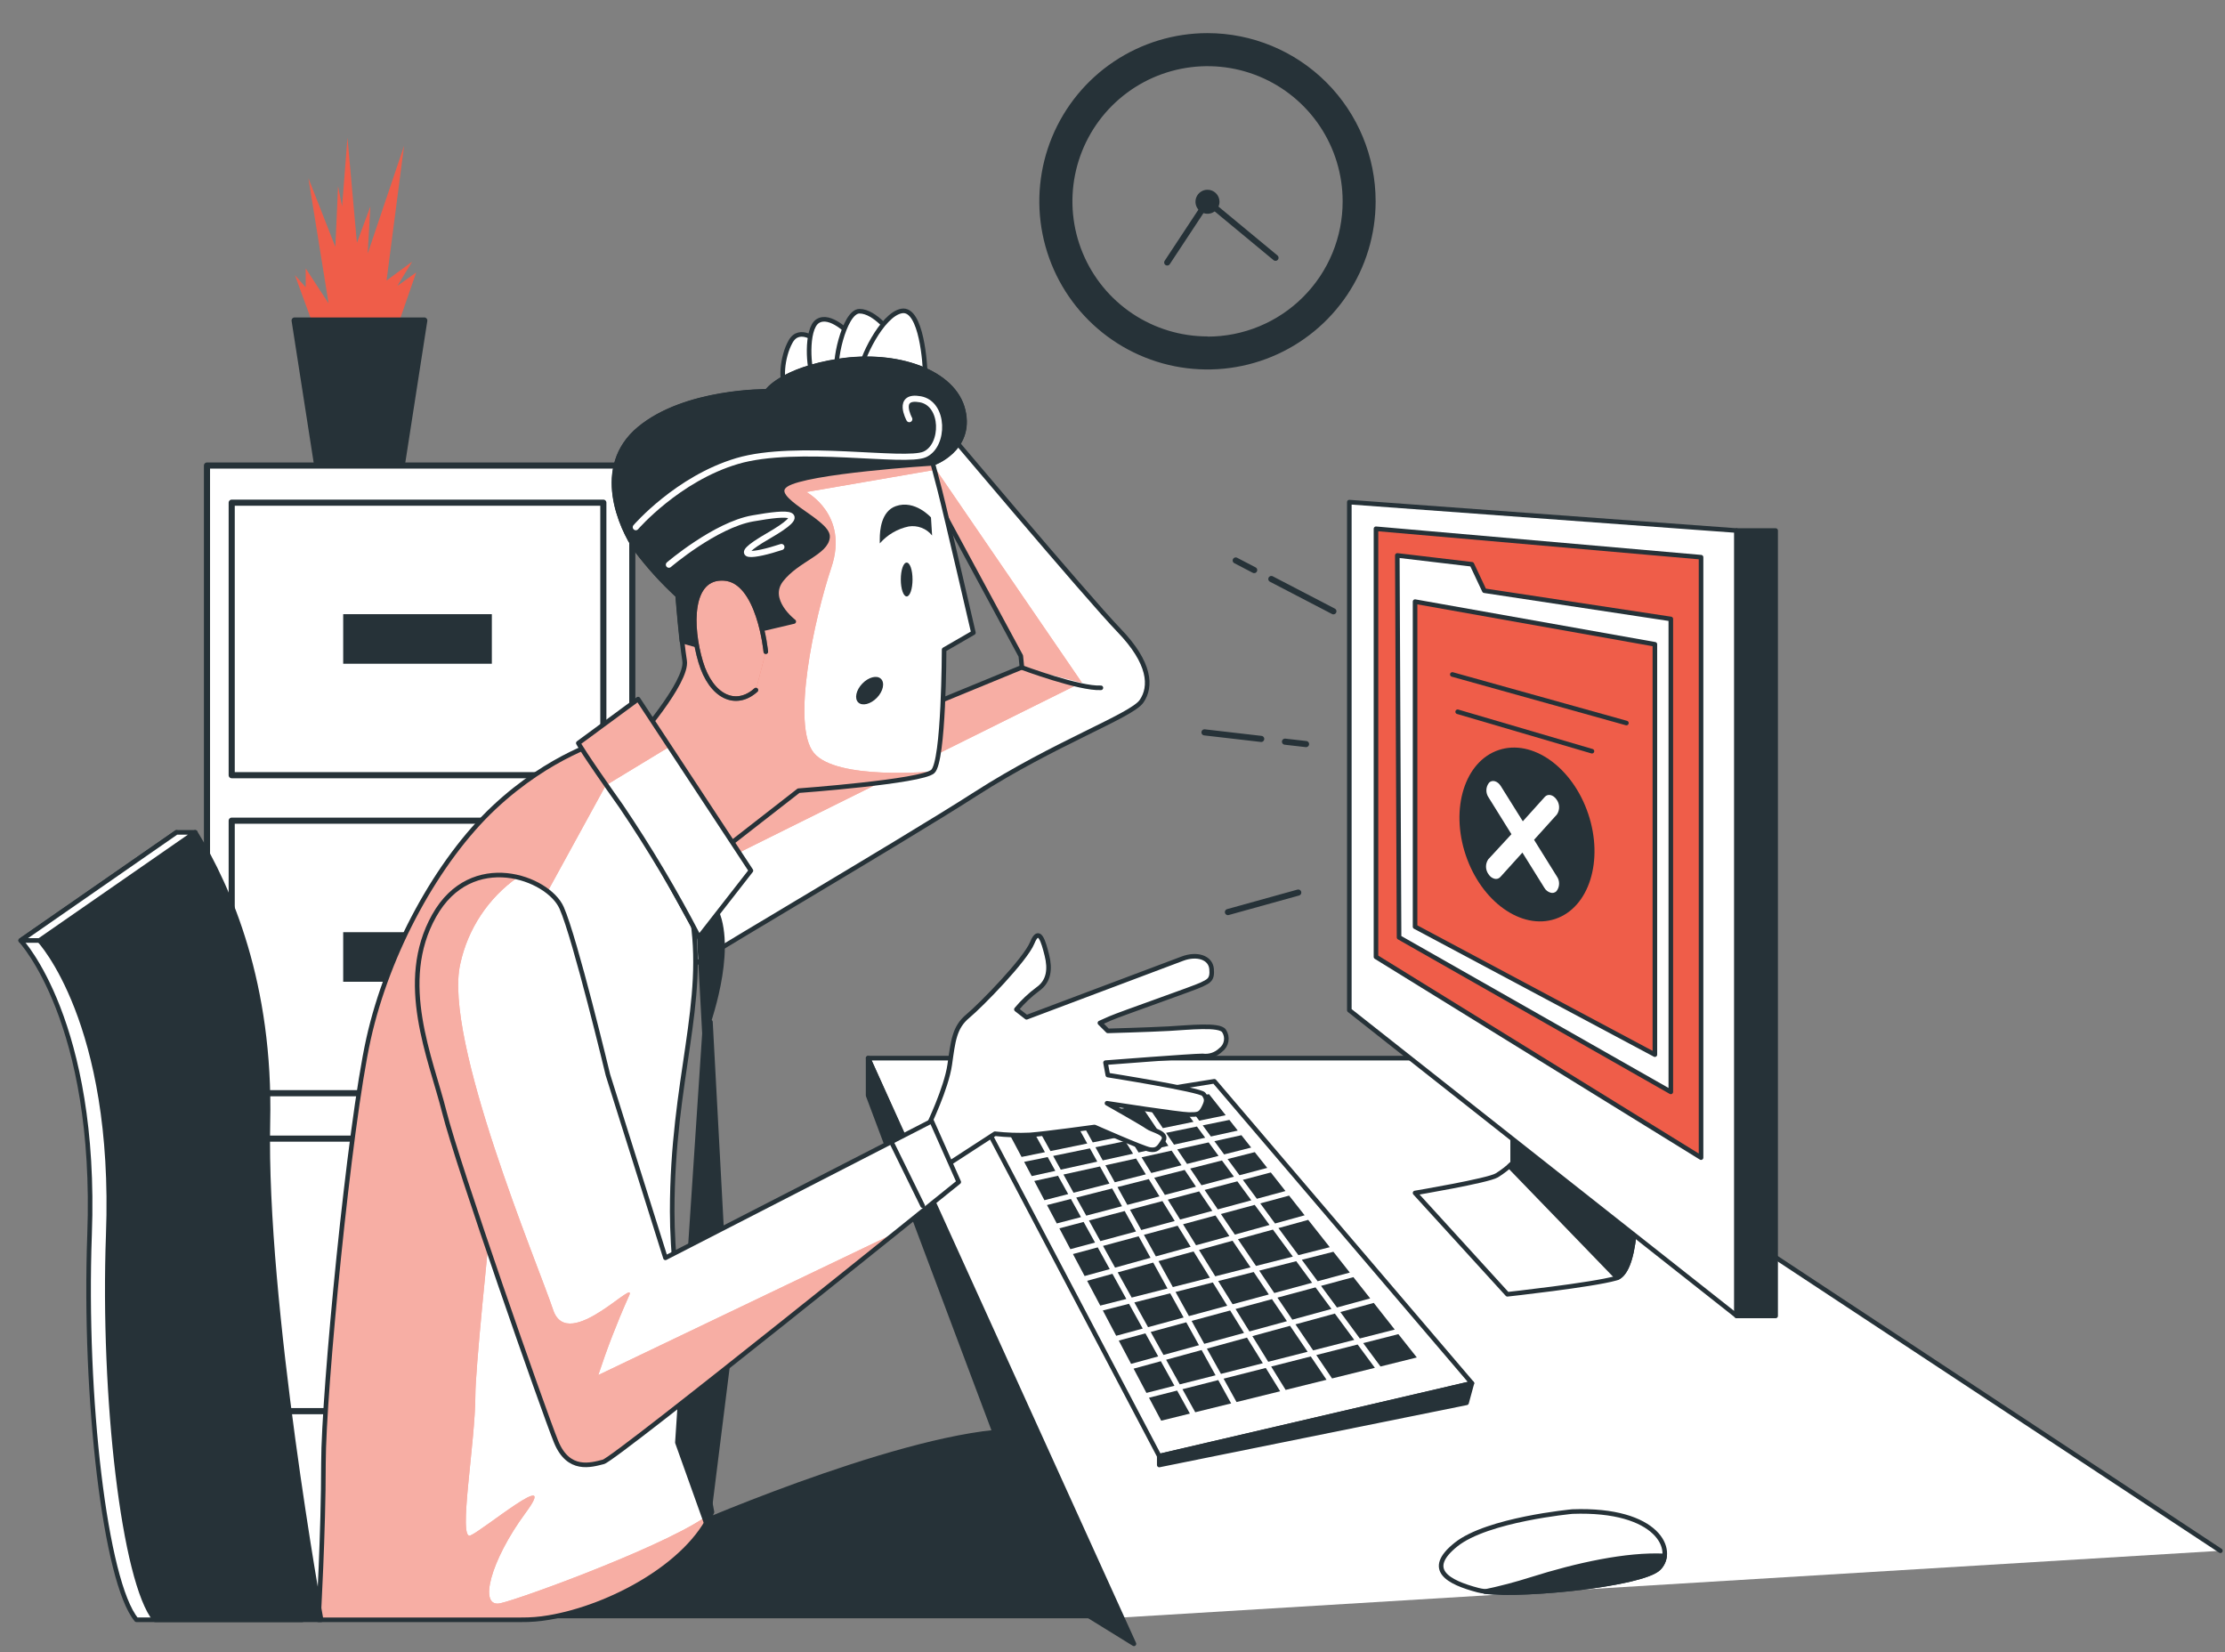 <svg width="303" height="225" viewBox="0 0 303 225" fill="none" xmlns="http://www.w3.org/2000/svg">
<rect x="0" y="0" width="303" height="225" fill="#808080" stroke="none"/>
<path d="M152.25 220.282L118.22 144.083H200.682L302.374 211.162" fill="white"/>
<path d="M152.25 220.282L118.22 144.083H200.682L302.374 211.162" stroke="#263238" stroke-width="0.624" stroke-linecap="round" stroke-linejoin="round"/>
<path d="M143.808 217.282L118.22 149.166V144.083L154.42 223.833L143.808 217.282Z" fill="#263238" stroke="#263238" stroke-width="0.624" stroke-linecap="round" stroke-linejoin="round"/>
<path d="M165.368 147.235L200.443 188.35L157.867 198.268L133.675 152.309L165.368 147.235Z" fill="white" stroke="#263238" stroke-width="0.624" stroke-linecap="round" stroke-linejoin="round"/>
<path d="M157.867 198.27V199.483L199.717 191.017L200.443 188.353L157.867 198.27Z" fill="#263238" stroke="#263238" stroke-width="0.624" stroke-linecap="round" stroke-linejoin="round"/>
<path d="M164.043 162.029L165.838 164.678L170.402 163.442L168.503 160.856L164.043 162.029Z" fill="#263238"/>
<path d="M181.317 178.234L179.147 175.297L173.961 176.694L175.987 179.694L181.317 178.234Z" fill="#263238"/>
<path d="M160.317 156.508L161.649 158.486L165.942 157.393L164.594 155.558L160.317 156.508Z" fill="#263238"/>
<path d="M168.583 168.738L171.041 172.377L176.059 171.108L173.346 167.43L168.583 168.738Z" fill="#263238"/>
<path d="M181.581 170.448L177.28 171.541L179.434 174.461L183.815 173.28L181.581 170.448Z" fill="#263238"/>
<path d="M171.479 173.017L173.53 176.065L178.684 174.669L176.522 171.732L171.479 173.017Z" fill="#263238"/>
<path d="M155.458 157.583L156.782 159.722L160.899 158.669L159.551 156.674L155.458 157.583Z" fill="#263238"/>
<path d="M166.261 165.308L168.16 168.109L172.884 166.8L170.865 164.063L166.261 165.308Z" fill="#263238"/>
<path d="M162.08 159.118L163.612 161.392L168.033 160.227L166.405 158.017L162.08 159.118Z" fill="#263238"/>
<path d="M152.793 164.246L151.452 161.829L146.561 163.073L147.926 165.531L152.793 164.246Z" fill="#263238"/>
<path d="M145.763 170.096L149.122 169.194L147.567 166.386L144.263 167.255L145.763 170.096Z" fill="#263238"/>
<path d="M154.006 155.238L155.051 156.93L159.112 156.028L158.019 154.417L154.006 155.238Z" fill="#263238"/>
<path d="M151.085 161.166L149.793 158.836L144.822 159.93L146.194 162.411L151.085 161.166Z" fill="#263238"/>
<path d="M149.178 156.218L150.168 158.006L154.301 157.096L153.24 155.389L149.178 156.218Z" fill="#263238"/>
<path d="M142.229 163.426L145.468 162.596L144.08 160.099L140.848 160.809L142.229 163.426Z" fill="#263238"/>
<path d="M143.418 157.4L144.455 159.267L149.426 158.174L148.428 156.371L143.418 157.4Z" fill="#263238"/>
<path d="M159.032 163.354L160.708 166.059L165.096 164.878L163.301 162.229L159.032 163.354Z" fill="#263238"/>
<path d="M170.298 172.568L167.849 168.945L163.277 170.206L165.495 173.789L170.298 172.568Z" fill="#263238"/>
<path d="M150.535 158.671L151.811 160.985L156.04 159.908L154.708 157.753L150.535 158.671Z" fill="#263238"/>
<path d="M151.492 173.453L148.045 174.403L149.833 177.778L153.383 176.876L151.492 173.453Z" fill="#263238"/>
<path d="M161.107 166.704L162.878 169.561L167.418 168.316L165.527 165.507L161.107 166.704Z" fill="#263238"/>
<path d="M157.899 162.907L156.439 160.554L152.178 161.639L153.519 164.064L157.899 162.907Z" fill="#263238"/>
<path d="M165.902 187.92L161.027 189.165L162.766 192.301L167.657 191.096L165.902 187.92Z" fill="#263238"/>
<path d="M158.354 153.612L162.527 152.758L160.285 149.71L156.176 150.388L158.354 153.612Z" fill="#263238"/>
<path d="M148.061 155.708L146.043 152.062L140.928 152.907L143.05 156.737L148.061 155.708Z" fill="#263238"/>
<path d="M154.7 167.687L153.16 164.902L148.293 166.187L149.849 168.996L154.7 167.687Z" fill="#263238"/>
<path d="M167.123 177.795L165.16 174.627L160.086 175.92L161.905 179.207L167.123 177.795Z" fill="#263238"/>
<path d="M164.761 173.98L162.543 170.406L157.764 171.722L159.718 175.257L164.761 173.98Z" fill="#263238"/>
<path d="M172.788 176.262L170.729 173.206L165.894 174.435L167.857 177.594L172.788 176.262Z" fill="#263238"/>
<path d="M159.974 166.259L158.298 163.546L153.878 164.719L155.418 167.487L159.974 166.259Z" fill="#263238"/>
<path d="M157.181 160.369L158.633 162.707L162.87 161.59L161.33 159.308L157.181 160.369Z" fill="#263238"/>
<path d="M162.144 169.767L160.373 166.903L155.777 168.14L157.405 171.076L162.144 169.767Z" fill="#263238"/>
<path d="M175.253 179.901L173.219 176.901L168.256 178.241L170.147 181.297L175.253 179.901Z" fill="#263238"/>
<path d="M171.974 185.624L169.812 182.137L164.354 183.637L166.269 187.076L171.974 185.624Z" fill="#263238"/>
<path d="M155.617 180.907L153.75 177.532L150.184 178.441L152.003 181.888L155.617 180.907Z" fill="#263238"/>
<path d="M149.489 169.85L146.114 170.759L147.702 173.751L151.125 172.81L149.489 169.85Z" fill="#263238"/>
<path d="M165.535 187.268L163.636 183.829L158.801 185.153L160.66 188.504L165.535 187.268Z" fill="#263238"/>
<path d="M156.678 171.269L155.059 168.34L150.208 169.649L151.851 172.609L156.678 171.269Z" fill="#263238"/>
<path d="M158.793 154.257L159.878 155.861L164.123 154.919L162.998 153.395L158.793 154.257Z" fill="#263238"/>
<path d="M140.497 160.145L143.713 159.435L142.675 157.552L139.468 158.206L140.497 160.145Z" fill="#263238"/>
<path d="M153.591 154.578L157.58 153.764L155.386 150.517L151.476 151.163L153.591 154.578Z" fill="#263238"/>
<path d="M148.811 155.556L152.841 154.735L150.702 151.288L146.801 151.934L148.811 155.556Z" fill="#263238"/>
<path d="M147.207 165.73L145.835 163.257L142.58 164.087L143.912 166.592L147.207 165.73Z" fill="#263238"/>
<path d="M163.309 152.598L166.915 151.856L164.649 148.991L161.083 149.574L163.309 152.598Z" fill="#263238"/>
<path d="M142.3 156.89L140.162 153.028L137.002 153.554L139.117 157.536L142.3 156.89Z" fill="#263238"/>
<path d="M160.301 189.348L156.471 190.322L158.131 193.449L162.04 192.484L160.301 189.348Z" fill="#263238"/>
<path d="M178.501 184.704L173.107 186.076L175.078 189.26L180.647 187.879L178.501 184.704Z" fill="#263238"/>
<path d="M172.373 186.268L166.628 187.728L168.392 190.912L174.336 189.444L172.373 186.268Z" fill="#263238"/>
<path d="M184.884 183.077L179.251 184.513L181.397 187.697L187.23 186.253L184.884 183.077Z" fill="#263238"/>
<path d="M190.429 181.666L185.642 182.886L187.996 186.07L192.943 184.841L190.429 181.666Z" fill="#263238"/>
<path d="M158.083 185.351L154.373 186.364L156.12 189.667L159.934 188.694L158.083 185.351Z" fill="#263238"/>
<path d="M169.413 181.498L167.522 178.442L162.272 179.863L163.995 182.982L169.413 181.498Z" fill="#263238"/>
<path d="M178.07 184.065L175.676 180.531L170.546 181.935L172.708 185.43L178.07 184.065Z" fill="#263238"/>
<path d="M163.277 183.172L161.546 180.052L156.702 181.369L158.442 184.496L163.277 183.172Z" fill="#263238"/>
<path d="M154.03 185.711L157.724 184.697L155.984 181.562L152.354 182.543L154.03 185.711Z" fill="#263238"/>
<path d="M158.992 175.448L157.045 171.921L152.21 173.254L154.109 176.685L158.992 175.448Z" fill="#263238"/>
<path d="M184.421 182.448L181.78 178.865L176.418 180.333L178.82 183.876L184.421 182.448Z" fill="#263238"/>
<path d="M161.186 179.399L159.359 176.104L154.476 177.349L156.343 180.716L161.186 179.399Z" fill="#263238"/>
<path d="M174.096 167.223L176.817 170.909L181.086 169.824L178.15 166.106L174.096 167.223Z" fill="#263238"/>
<path d="M168.791 160.026L172.573 159.028L170.873 156.882L167.171 157.823L168.791 160.026Z" fill="#263238"/>
<path d="M165.375 155.39L166.7 157.193L170.386 156.259L169.054 154.576L165.375 155.39Z" fill="#263238"/>
<path d="M189.935 181.042L187.078 177.412L182.53 178.656L185.179 182.255L189.935 181.042Z" fill="#263238"/>
<path d="M169.253 160.655L171.16 163.232L175.054 162.179L173.059 159.649L169.253 160.655Z" fill="#263238"/>
<path d="M179.897 175.091L182.067 178.035L186.592 176.798L184.302 173.902L179.897 175.091Z" fill="#263238"/>
<path d="M164.897 154.752L168.559 153.946L167.418 152.494L163.788 153.236L164.897 154.752Z" fill="#263238"/>
<path d="M173.634 166.599L177.663 165.482L175.549 162.801L171.623 163.862L173.634 166.599Z" fill="#263238"/>
<path d="M206.004 151.831V158.357C205.341 158.998 204.611 159.565 203.826 160.049C202.621 160.775 192.703 162.443 192.703 162.443L205.278 176.238C205.278 176.238 216.808 174.977 220.039 174.06C223.422 173.086 222.696 160.751 222.696 160.751L206.004 151.831Z" fill="white" stroke="#263238" stroke-width="0.624" stroke-linecap="round" stroke-linejoin="round"/>
<path d="M206.004 151.831V158.357C206.004 158.357 205.829 158.533 205.542 158.788L220.247 173.996C223.39 172.584 222.696 160.775 222.696 160.775L206.004 151.831Z" fill="#263238" stroke="#263238" stroke-width="0.624" stroke-linecap="round" stroke-linejoin="round"/>
<path d="M183.751 68.372V137.557L236.484 179.16V72.242L183.751 68.372Z" fill="white" stroke="#263238" stroke-width="0.624" stroke-linecap="round" stroke-linejoin="round"/>
<path d="M187.381 72.002V130.296L231.648 157.632V75.872L187.381 72.002Z" fill="#EF5D49" stroke="#263238" stroke-width="0.624" stroke-linecap="round" stroke-linejoin="round"/>
<path d="M241.806 72.243H236.484V179.184H241.806V72.243Z" fill="#263238" stroke="#263238" stroke-width="0.624" stroke-linecap="round" stroke-linejoin="round"/>
<path d="M190.286 75.632L190.525 127.639L227.531 148.679V84.281L202.135 80.435L200.443 76.837L190.286 75.632Z" fill="white" stroke="#263238" stroke-width="0.624" stroke-linecap="round" stroke-linejoin="round"/>
<path d="M192.703 81.922V126.189L225.361 143.607V87.731L192.703 81.922Z" fill="#EF5D49" stroke="#263238" stroke-width="0.624" stroke-linecap="round" stroke-linejoin="round"/>
<path d="M211.803 125.126C216.411 123.579 218.418 117.178 216.286 110.828C214.154 104.478 208.69 100.585 204.083 102.132C199.475 103.679 197.468 110.081 199.6 116.43C201.732 122.78 207.196 126.673 211.803 125.126Z" fill="#263238"/>
<path d="M208.909 114.354L212.012 110.915C212.222 110.609 212.329 110.244 212.319 109.873C212.309 109.502 212.182 109.144 211.957 108.849C211.494 108.187 210.768 108.051 210.361 108.522L207.377 111.833L204.385 107.046C203.954 106.351 203.228 106.136 202.789 106.567C202.558 106.852 202.426 107.206 202.415 107.573C202.403 107.941 202.512 108.302 202.725 108.601L205.829 113.588L202.669 117.011C202.46 117.318 202.353 117.684 202.365 118.055C202.376 118.426 202.505 118.784 202.733 119.078C202.915 119.366 203.2 119.575 203.531 119.66C203.674 119.696 203.825 119.691 203.966 119.646C204.107 119.601 204.233 119.517 204.329 119.405L207.321 116.094L210.305 120.881C210.488 121.206 210.792 121.447 211.151 121.551C211.289 121.595 211.436 121.6 211.576 121.566C211.717 121.532 211.845 121.461 211.949 121.36C212.178 121.073 212.307 120.719 212.317 120.352C212.327 119.985 212.217 119.624 212.004 119.325L208.909 114.354Z" fill="white"/>
<path d="M198.504 96.919L216.792 102.289" stroke="#263238" stroke-width="0.624" stroke-linecap="round" stroke-linejoin="round"/>
<path d="M197.778 91.839L221.483 98.453" stroke="#263238" stroke-width="0.624" stroke-linecap="round" stroke-linejoin="round"/>
<path d="M214.119 205.825C214.119 205.825 202.557 206.894 198.281 210.317C194.004 213.74 197.212 215.456 201.273 216.525C205.334 217.594 223.534 215.879 225.888 213.525C228.242 211.171 225.888 205.394 214.119 205.825Z" fill="white" stroke="#263238" stroke-width="0.624" stroke-linecap="round" stroke-linejoin="round"/>
<path d="M225.888 213.555C226.342 213.102 226.625 212.503 226.686 211.864C221.507 211.609 214.717 213.109 208.55 215.055C206.467 215.718 204.353 216.275 202.214 216.723C207.592 217.369 223.686 215.726 225.888 213.555Z" fill="#263238" stroke="#263238" stroke-width="0.624" stroke-linecap="round" stroke-linejoin="round"/>
<path d="M173.131 78.842L181.581 83.238" stroke="#263238" stroke-width="0.833" stroke-linecap="round" stroke-linejoin="round"/>
<path d="M168.28 76.318L170.793 77.626" stroke="#263238" stroke-width="0.833" stroke-linecap="round" stroke-linejoin="round"/>
<path d="M174.99 100.991L177.855 101.318" stroke="#263238" stroke-width="0.833" stroke-linecap="round" stroke-linejoin="round"/>
<path d="M164.027 99.723L171.751 100.616" stroke="#263238" stroke-width="0.833" stroke-linecap="round" stroke-linejoin="round"/>
<path d="M176.793 121.537L167.219 124.194" stroke="#263238" stroke-width="0.833" stroke-linecap="round" stroke-linejoin="round"/>
<path d="M164.434 4.511C159.905 4.511 155.477 5.854 151.712 8.37C147.946 10.886 145.011 14.463 143.277 18.647C141.544 22.831 141.091 27.436 141.974 31.878C142.858 36.32 145.039 40.4 148.241 43.603C151.444 46.805 155.524 48.986 159.966 49.87C164.408 50.753 169.013 50.3 173.197 48.567C177.382 46.834 180.958 43.898 183.474 40.133C185.99 36.367 187.333 31.939 187.333 27.41C187.333 21.337 184.921 15.512 180.626 11.218C176.332 6.923 170.507 4.511 164.434 4.511ZM164.434 45.81C160.795 45.808 157.239 44.728 154.214 42.705C151.189 40.682 148.832 37.808 147.441 34.446C146.049 31.084 145.686 27.384 146.397 23.816C147.108 20.247 148.861 16.97 151.434 14.397C154.008 11.825 157.286 10.073 160.855 9.364C164.424 8.655 168.123 9.019 171.485 10.412C174.846 11.805 177.72 14.163 179.741 17.189C181.762 20.215 182.841 23.772 182.841 27.41C182.845 29.829 182.372 32.226 181.449 34.462C180.526 36.698 179.17 38.73 177.46 40.441C175.75 42.153 173.72 43.51 171.484 44.435C169.249 45.361 166.853 45.836 164.434 45.834V45.81Z" fill="#263238"/>
<path d="M166.07 27.433C166.077 27.758 165.988 28.078 165.813 28.352C165.639 28.627 165.386 28.843 165.088 28.973C164.79 29.102 164.46 29.141 164.14 29.082C163.82 29.023 163.525 28.871 163.292 28.644C163.059 28.417 162.9 28.125 162.833 27.807C162.767 27.489 162.797 27.158 162.919 26.857C163.042 26.555 163.251 26.298 163.521 26.116C163.791 25.934 164.109 25.837 164.434 25.837C164.861 25.837 165.271 26.004 165.577 26.302C165.882 26.601 166.059 27.006 166.07 27.433Z" fill="#263238"/>
<path d="M158.952 35.74L164.434 27.434L173.697 35.102" stroke="#263238" stroke-width="0.833" stroke-linecap="round" stroke-linejoin="round"/>
<path d="M42.915 44.989L40.162 37.465L41.63 39.116V36.547L44.75 41.319L41.997 24.252L45.667 33.611L46.035 25.353L46.585 28.105L47.319 18.746L48.604 33.06L50.439 28.105L50.072 34.528L55.027 19.847L52.641 38.199L56.128 35.63L54.109 38.933L56.678 37.098L53.75 45.539L43.098 45.723" fill="#EF5D49"/>
<path d="M54.691 63.524H43.218L40.122 43.641H57.779L54.691 63.524Z" fill="#263238" stroke="#263238" stroke-width="0.833" stroke-linecap="round" stroke-linejoin="round"/>
<path d="M86.105 63.39H28.186V217.471H86.105V63.39Z" fill="white" stroke="#263238" stroke-width="0.833" stroke-linecap="round" stroke-linejoin="round"/>
<path d="M82.163 68.447H31.553V105.557H82.163V68.447Z" stroke="#263238" stroke-width="0.833" stroke-linecap="round" stroke-linejoin="round"/>
<path d="M66.979 83.63H46.736V90.38H66.979V83.63Z" fill="#263238"/>
<path d="M82.163 111.748H31.553V148.858H82.163V111.748Z" stroke="#263238" stroke-width="0.833" stroke-linecap="round" stroke-linejoin="round"/>
<path d="M66.979 126.933H46.736V133.683H66.979V126.933Z" fill="#263238"/>
<path d="M82.163 155.041H31.553V192.151H82.163V155.041Z" stroke="#263238" stroke-width="0.833" stroke-linecap="round" stroke-linejoin="round"/>
<path d="M66.979 170.227H46.736V176.977H66.979V170.227Z" fill="#263238"/>
<path d="M92.312 208.678C92.312 208.678 121.34 195.856 136.946 194.891L148.332 220.048H62.335L92.312 208.678Z" fill="#263238" stroke="#263238" stroke-width="0.624" stroke-linecap="round" stroke-linejoin="round"/>
<path d="M127.643 57.096C127.643 57.096 148.077 81.368 152.378 85.82C156.678 90.273 156.838 93.504 155.449 95.499C154.061 97.493 143.625 101.188 132.869 108.098C122.113 115.007 91.538 132.832 91.235 133.455C90.932 134.077 88.004 111.911 88.004 111.911L139.164 90.863L139.013 89.323L122.417 58.596L127.643 57.096Z" fill="white"/>
<path d="M147.311 92.924L123.598 58.295L122.457 58.63L139.053 89.357L139.204 90.897L88.043 111.945C88.043 111.945 88.099 112.328 88.179 112.975L91.514 120.626L147.311 92.924Z" fill="#EF5D49"/>
<path opacity="0.5" d="M147.311 92.924L123.598 58.295L122.457 58.63L139.053 89.357L139.204 90.897L88.043 111.945C88.043 111.945 88.099 112.328 88.179 112.975L91.514 120.626L147.311 92.924Z" fill="white"/>
<path d="M127.643 57.096C127.643 57.096 148.077 81.368 152.378 85.82C156.678 90.273 156.838 93.504 155.449 95.499C154.061 97.493 143.625 101.188 132.869 108.098C122.113 115.007 91.538 132.832 91.235 133.455C90.932 134.077 88.004 111.911 88.004 111.911L139.164 90.863L139.013 89.323L122.417 58.596L127.643 57.096Z" stroke="#263238" stroke-width="0.624" stroke-linecap="round" stroke-linejoin="round"/>
<path d="M111.358 46.491C111.358 46.491 108.9 44.336 107.672 46.491C106.443 48.645 106.291 52.172 107.057 52.483C107.823 52.794 110.895 52.331 111.358 51.406C111.821 50.48 111.358 46.491 111.358 46.491Z" fill="white" stroke="#263238" stroke-width="0.624" stroke-linecap="round" stroke-linejoin="round"/>
<path d="M115.659 45.416C115.659 45.416 113.049 42.655 111.358 43.724C109.666 44.793 110.129 50.642 110.743 51.105C111.358 51.567 115.044 50.307 115.531 49.565C116.018 48.823 115.659 45.416 115.659 45.416Z" fill="white" stroke="#263238" stroke-width="0.624" stroke-linecap="round" stroke-linejoin="round"/>
<path d="M121.499 45.567C121.499 45.567 119.193 42.376 117.047 42.376C114.901 42.376 113.353 50.059 114.127 50.674C114.901 51.288 119.959 50.522 120.27 50.059C120.763 48.586 121.173 47.086 121.499 45.567Z" fill="white" stroke="#263238" stroke-width="0.624" stroke-linecap="round" stroke-linejoin="round"/>
<path d="M125.991 50.792C125.991 49.875 125.536 41.88 122.8 42.343C120.063 42.805 117.119 49.26 117.27 50.322C117.422 51.383 125.991 50.792 125.991 50.792Z" fill="white" stroke="#263238" stroke-width="0.624" stroke-linecap="round" stroke-linejoin="round"/>
<path d="M139.164 90.896C139.164 90.896 147 93.816 149.92 93.657L139.164 90.896Z" fill="white"/>
<path d="M139.164 90.896C139.164 90.896 147 93.816 149.92 93.657" stroke="#263238" stroke-width="0.624" stroke-linecap="round" stroke-linejoin="round"/>
<path d="M74.734 220.258C83.081 218.854 93.772 213.117 96.956 205.896C94.562 193.377 91.538 175.743 91.538 164.956C91.538 146.828 96.326 136.535 94.147 124.263C91.969 111.992 87.389 103.989 82.474 100.757C82.474 100.757 74.95 102.752 67.266 109.973C59.583 117.194 52.824 129.609 50.191 141.442C47.558 153.275 44.048 189.683 44.048 199.209C44.048 208.736 43.361 220.561 43.361 220.561C52.561 220.561 61.761 220.561 70.96 220.561C72.225 220.573 73.488 220.472 74.734 220.258Z" fill="white"/>
<path d="M96.956 205.884C92.28 209.873 71.224 217.621 68.152 218.307C65.08 218.993 66.787 212.498 71.567 206.011C76.346 199.524 65.758 208.405 64.051 209.083C62.343 209.761 64.737 196.445 64.737 189.934C64.737 183.423 70.889 128.113 70.889 128.113L82.498 106.929L86.487 104.535C85.373 103.054 84.026 101.763 82.498 100.713C82.498 100.713 74.974 102.708 67.29 109.929C59.606 117.15 52.824 129.605 50.191 141.438C47.558 153.271 44.047 189.678 44.047 199.205C44.047 208.732 43.361 220.557 43.361 220.557C52.561 220.557 61.761 220.557 70.96 220.557C72.221 220.558 73.478 220.445 74.719 220.222C83.081 218.849 93.772 213.113 96.956 205.884Z" fill="#EF5D49"/>
<path opacity="0.5" d="M96.956 205.884C92.28 209.873 71.224 217.621 68.152 218.307C65.08 218.993 66.787 212.498 71.567 206.011C76.346 199.524 65.758 208.405 64.051 209.083C62.343 209.761 64.737 196.445 64.737 189.934C64.737 183.423 70.889 128.113 70.889 128.113L82.498 106.929L86.487 104.535C85.373 103.054 84.026 101.763 82.498 100.713C82.498 100.713 74.974 102.708 67.29 109.929C59.606 117.15 52.824 129.605 50.191 141.438C47.558 153.271 44.047 189.678 44.047 199.205C44.047 208.732 43.361 220.557 43.361 220.557C52.561 220.557 61.761 220.557 70.96 220.557C72.221 220.558 73.478 220.445 74.719 220.222C83.081 218.849 93.772 213.113 96.956 205.884Z" fill="white"/>
<path d="M74.734 220.258C83.081 218.854 93.772 213.117 96.956 205.896C94.562 193.377 91.538 175.743 91.538 164.956C91.538 146.828 96.326 136.535 94.147 124.263C91.969 111.992 87.389 103.989 82.474 100.757C82.474 100.757 74.95 102.752 67.266 109.973C59.583 117.194 52.824 129.609 50.191 141.442C47.558 153.275 44.048 189.683 44.048 199.209C44.048 208.736 43.361 220.561 43.361 220.561C52.561 220.561 61.761 220.561 70.96 220.561C72.225 220.573 73.488 220.472 74.734 220.258V220.258Z" stroke="#263238" stroke-width="0.624" stroke-linecap="round" stroke-linejoin="round"/>
<path d="M82.027 103.581L95.224 127.613L95.935 140.794C95.935 140.794 99.613 131.395 97.977 125.259C96.341 119.124 82.027 103.581 82.027 103.581Z" fill="#263238" stroke="#263238" stroke-width="0.624" stroke-linecap="round" stroke-linejoin="round"/>
<path d="M95.927 140.803L92.248 196.424L96.342 207.874L99.206 184.966L96.749 139.159L95.927 140.803Z" fill="#263238" stroke="#263238" stroke-width="0.624" stroke-linecap="round" stroke-linejoin="round"/>
<path d="M92.304 81.056C92.304 81.056 92.767 87.048 93.23 89.968C93.693 92.888 86.472 101.059 86.472 101.059L96.916 116.881L108.749 107.665C108.749 107.665 125.505 106.437 127.029 105.048C128.553 103.66 128.569 88.46 128.569 88.46L132.558 86.154C132.558 86.154 128.872 70.196 127.954 66.638L127.029 63.111C127.029 63.111 132.406 61.26 131.178 55.93C129.949 50.6 122.114 47.951 114.278 49.164C106.443 50.377 104.448 53.313 104.448 53.313C104.448 53.313 93.381 53.161 87.086 58.388C80.791 63.614 84.629 71.904 86.623 74.824C88.321 77.072 90.222 79.158 92.304 81.056Z" fill="white"/>
<path d="M110.831 102.519C107.759 98.76 110.831 84.414 113.225 77.241C115.619 70.068 109.81 66.996 109.81 66.996L127.252 63.988L127.012 63.087C128.192 62.626 129.241 61.883 130.068 60.924L131.01 55.379C129.414 50.336 121.858 47.911 114.254 49.1C106.419 50.328 104.424 53.249 104.424 53.249C104.424 53.249 93.357 53.097 87.062 58.323C80.767 63.55 84.604 71.84 86.599 74.76C88.293 77.03 90.195 79.138 92.28 81.055C92.28 81.055 92.743 87.047 93.206 89.968C93.668 92.888 86.472 101.058 86.472 101.058L96.916 116.881L108.749 107.665C108.749 107.665 121.515 106.723 125.792 105.567L127.028 105.048C127.028 105.048 113.919 106.277 110.831 102.519Z" fill="#EF5D49"/>
<path opacity="0.5" d="M110.831 102.519C107.759 98.76 110.831 84.414 113.225 77.241C115.619 70.068 109.81 66.996 109.81 66.996L127.252 63.988L127.012 63.087C128.192 62.626 129.241 61.883 130.068 60.924L131.01 55.379C129.414 50.336 121.858 47.911 114.254 49.1C106.419 50.328 104.424 53.249 104.424 53.249C104.424 53.249 93.357 53.097 87.062 58.323C80.767 63.55 84.604 71.84 86.599 74.76C88.293 77.03 90.195 79.138 92.28 81.055C92.28 81.055 92.743 87.047 93.206 89.968C93.668 92.888 86.472 101.058 86.472 101.058L96.916 116.881L108.749 107.665C108.749 107.665 121.515 106.723 125.792 105.567L127.028 105.048C127.028 105.048 113.919 106.277 110.831 102.519Z" fill="white"/>
<path d="M119.808 73.993C119.808 73.993 119.808 73.754 119.808 73.379C119.808 72.19 120.007 69.621 121.994 68.919C124.603 68.001 126.781 70.459 126.781 70.459L126.933 72.916C126.557 72.447 126.064 72.086 125.503 71.87C124.942 71.654 124.334 71.591 123.741 71.687C122.214 72.008 120.833 72.818 119.808 73.993Z" fill="#263238"/>
<path d="M124.268 78.91C124.268 80.179 123.917 81.216 123.47 81.216C123.023 81.216 122.672 80.179 122.672 78.91C122.672 77.641 123.015 76.604 123.47 76.604C123.925 76.604 124.268 77.633 124.268 78.91Z" fill="#263238"/>
<path d="M119.425 95.003C118.571 95.889 117.43 96.176 116.879 95.649C116.329 95.123 116.576 93.966 117.43 93.08C118.284 92.194 119.417 91.907 119.967 92.434C120.518 92.96 120.278 94.117 119.425 95.003Z" fill="#263238"/>
<path d="M92.304 81.056C92.304 81.056 92.767 87.048 93.23 89.968C93.693 92.888 86.472 101.059 86.472 101.059L96.916 116.881L108.749 107.665C108.749 107.665 125.505 106.437 127.029 105.048C128.553 103.66 128.569 88.46 128.569 88.46L132.558 86.154C132.558 86.154 128.872 70.196 127.954 66.638L127.029 63.111C127.029 63.111 132.406 61.26 131.178 55.93C129.949 50.6 122.114 47.951 114.278 49.164C106.443 50.377 104.448 53.313 104.448 53.313C104.448 53.313 93.381 53.161 87.086 58.388C80.791 63.614 84.629 71.904 86.623 74.824C88.321 77.072 90.222 79.158 92.304 81.056V81.056Z" stroke="#263238" stroke-width="0.624" stroke-linecap="round" stroke-linejoin="round"/>
<path d="M107.057 66.001C109.826 64.158 127.005 63.089 127.005 63.089C127.005 63.089 132.382 61.237 131.154 55.908C129.925 50.578 122.09 47.929 114.254 49.142C106.419 50.354 104.424 53.291 104.424 53.291C104.424 53.291 93.357 53.139 87.062 58.365C80.767 63.591 84.605 71.881 86.599 74.802C88.294 77.072 90.195 79.179 92.28 81.097C92.28 81.097 92.536 84.384 92.855 87.281L97.642 88.629L102.868 85.861L108.095 84.632C108.095 84.632 104.249 81.712 106.403 78.951C108.557 76.19 112.547 75.264 112.698 73.11C112.85 70.956 104.289 67.844 107.057 66.001Z" fill="#263238" stroke="#263238" stroke-width="0.624" stroke-linecap="round" stroke-linejoin="round"/>
<path d="M123.829 57.073C123.829 57.073 122.026 53.77 125.329 54.368C128.632 54.966 128.632 60.679 125.928 61.876C123.223 63.073 108.509 60.376 100.395 62.778C92.28 65.179 86.583 71.786 86.583 71.786" stroke="white" stroke-width="0.833" stroke-miterlimit="10" stroke-linecap="round"/>
<path d="M91.091 76.893C91.091 76.893 97.403 71.491 102.501 70.59C107.6 69.688 110.313 69.688 104.608 72.983C98.903 76.279 102.805 75.68 106.411 74.483" stroke="white" stroke-width="0.833" stroke-miterlimit="10" stroke-linecap="round"/>
<path d="M104.289 88.739C104.289 88.739 103.371 79.06 98.608 78.757C93.844 78.454 93.996 85.364 95.416 90.127C96.836 94.891 100.203 96.423 102.94 93.965" fill="#EF5D49"/>
<g opacity="0.5">
<path d="M104.289 88.739C104.289 88.739 103.371 79.06 98.608 78.757C93.844 78.454 93.996 85.364 95.416 90.127C96.836 94.891 100.203 96.423 102.94 93.965" fill="white"/>
<path d="M104.289 88.739C104.289 88.739 103.371 79.06 98.608 78.757C93.844 78.454 93.996 85.364 95.416 90.127C96.836 94.891 100.203 96.423 102.94 93.965" stroke="#263238" stroke-width="0.624" stroke-linecap="round" stroke-linejoin="round"/>
</g>
<path d="M104.289 88.739C104.289 88.739 103.371 79.06 98.608 78.757C93.844 78.454 93.996 85.364 95.416 90.127C96.836 94.891 100.203 96.423 102.94 93.965" stroke="#263238" stroke-width="0.624" stroke-linecap="round" stroke-linejoin="round"/>
<path d="M86.895 95.195L102.262 118.55L95.193 127.614C92.009 121.472 88.471 115.52 84.597 109.789C79.371 102.416 78.756 101.187 78.756 101.187L86.895 95.195Z" fill="white"/>
<path d="M86.894 95.194L78.756 101.186C78.756 101.186 79.211 102.088 82.562 106.899L91.163 101.681L86.894 95.194Z" fill="#EF5D49"/>
<path opacity="0.5" d="M86.894 95.194L78.756 101.186C78.756 101.186 79.211 102.088 82.562 106.899L91.163 101.681L86.894 95.194Z" fill="white"/>
<path d="M86.895 95.195L102.262 118.55L95.193 127.614C92.009 121.472 88.471 115.52 84.597 109.789C79.371 102.416 78.756 101.187 78.756 101.187L86.895 95.195Z" stroke="#263238" stroke-width="0.624" stroke-linecap="round" stroke-linejoin="round"/>
<path d="M126.414 153.274C126.414 153.274 128.872 148.199 129.334 144.976C129.797 141.752 129.949 139.901 131.792 138.369C133.635 136.837 139.627 130.686 140.569 128.38C141.51 126.074 142.101 128.228 142.563 130.071C143.026 131.914 142.867 133.606 141.335 134.683C140.255 135.484 139.275 136.411 138.414 137.444L139.795 138.521C139.795 138.521 159 131.3 161.003 130.542C163.005 129.784 164.841 130.382 164.992 131.922C165.144 133.462 164.537 133.614 163.612 134.077C162.686 134.539 152.553 138.066 151.165 138.68L149.784 139.295L150.862 140.372C150.862 140.372 156.391 140.22 159.16 140.069C161.928 139.917 166.069 139.454 166.684 140.372C166.958 140.783 167.063 141.283 166.976 141.77C166.89 142.256 166.62 142.69 166.221 142.981C165.898 143.291 165.509 143.523 165.084 143.662C164.658 143.8 164.207 143.84 163.763 143.779C162.383 143.779 150.55 144.697 150.55 144.697L150.862 146.388C150.862 146.388 163.46 148.383 163.915 148.997C164.37 149.612 164.378 149.923 163.915 150.84C163.452 151.758 163.117 151.766 161.92 151.766C160.723 151.766 150.75 150.226 150.75 150.226C150.75 150.226 155.665 152.995 156.279 153.457C156.894 153.92 159.04 154.255 158.426 155.301C157.811 156.346 157.508 156.681 156.582 156.529C155.657 156.378 149.058 153.457 149.058 153.457C149.058 153.457 142.452 154.375 140.281 154.535C138.684 154.609 137.083 154.555 135.494 154.375L129.35 158.365L126.414 153.274Z" fill="white" stroke="#263238" stroke-width="0.624" stroke-linecap="round" stroke-linejoin="round"/>
<path d="M82.785 146.355C82.785 146.355 78.325 127.764 76.482 123.615C74.639 119.466 64.194 115.636 59.12 124.693C54.045 133.749 58.657 144.049 60.508 151.422C62.359 158.795 74.025 192.115 75.716 196.288C77.407 200.46 80.503 199.479 82.171 199.056C83.839 198.633 130.563 160.949 130.563 160.949L126.877 152.659L90.621 171.274L82.785 146.355Z" fill="white"/>
<path d="M81.477 187.235C82.661 183.638 84.027 180.104 85.57 176.647C87.278 173.232 77.376 184.506 75.325 178.354C73.275 172.203 60.301 141.468 62.687 131.223C63.721 126.463 66.506 122.265 70.49 119.462C66.684 118.56 62.024 119.518 59.12 124.704C54.053 133.768 58.657 144.061 60.508 151.433C62.359 158.806 74.025 192.126 75.716 196.299C77.408 200.472 80.503 199.491 82.171 199.068C83.4 198.733 108.502 178.681 122.066 167.806L81.477 187.235Z" fill="#EF5D49"/>
<path opacity="0.5" d="M81.477 187.235C82.661 183.638 84.027 180.104 85.57 176.647C87.278 173.232 77.376 184.506 75.325 178.354C73.275 172.203 60.301 141.468 62.687 131.223C63.721 126.463 66.506 122.265 70.49 119.462C66.684 118.56 62.024 119.518 59.12 124.704C54.053 133.768 58.657 144.061 60.508 151.433C62.359 158.806 74.025 192.126 75.716 196.299C77.408 200.472 80.503 199.491 82.171 199.068C83.4 198.733 108.502 178.681 122.066 167.806L81.477 187.235Z" fill="white"/>
<path d="M82.785 146.355C82.785 146.355 78.325 127.764 76.482 123.615C74.639 119.466 64.194 115.636 59.12 124.693C54.045 133.749 58.657 144.049 60.508 151.422C62.359 158.795 74.025 192.115 75.716 196.288C77.407 200.46 80.503 199.479 82.171 199.056C83.839 198.633 130.563 160.949 130.563 160.949L126.877 152.659L90.621 171.274L82.785 146.355Z" stroke="#263238" stroke-width="0.624" stroke-linecap="round" stroke-linejoin="round"/>
<path d="M121.499 155.73L125.648 164.18" stroke="#263238" stroke-width="0.624" stroke-linecap="round" stroke-linejoin="round"/>
<path d="M24.037 113.338L2.813 128.059C2.813 128.059 13.273 139.118 12.196 168.129C11.398 190.287 14.326 215.444 18.579 220.559H41.175C41.175 220.559 33.364 177.473 33.922 152.786C34.361 134.027 28.728 121.006 24.037 113.338Z" fill="white" stroke="#263238" stroke-width="0.624" stroke-linecap="round" stroke-linejoin="round"/>
<path d="M26.59 113.338L5.366 128.059C5.366 128.059 15.826 139.118 14.741 168.129C13.943 190.287 16.871 215.444 21.124 220.559H43.728C43.728 220.559 35.925 177.473 36.484 152.786C36.906 134.027 31.273 121.006 26.59 113.338Z" fill="#263238" stroke="#263238" stroke-width="0.624" stroke-linecap="round" stroke-linejoin="round"/>
<path d="M24.037 113.338H26.59L5.366 128.059H2.82L24.037 113.338Z" fill="white" stroke="#263238" stroke-width="0.624" stroke-linecap="round" stroke-linejoin="round"/>
</svg>
